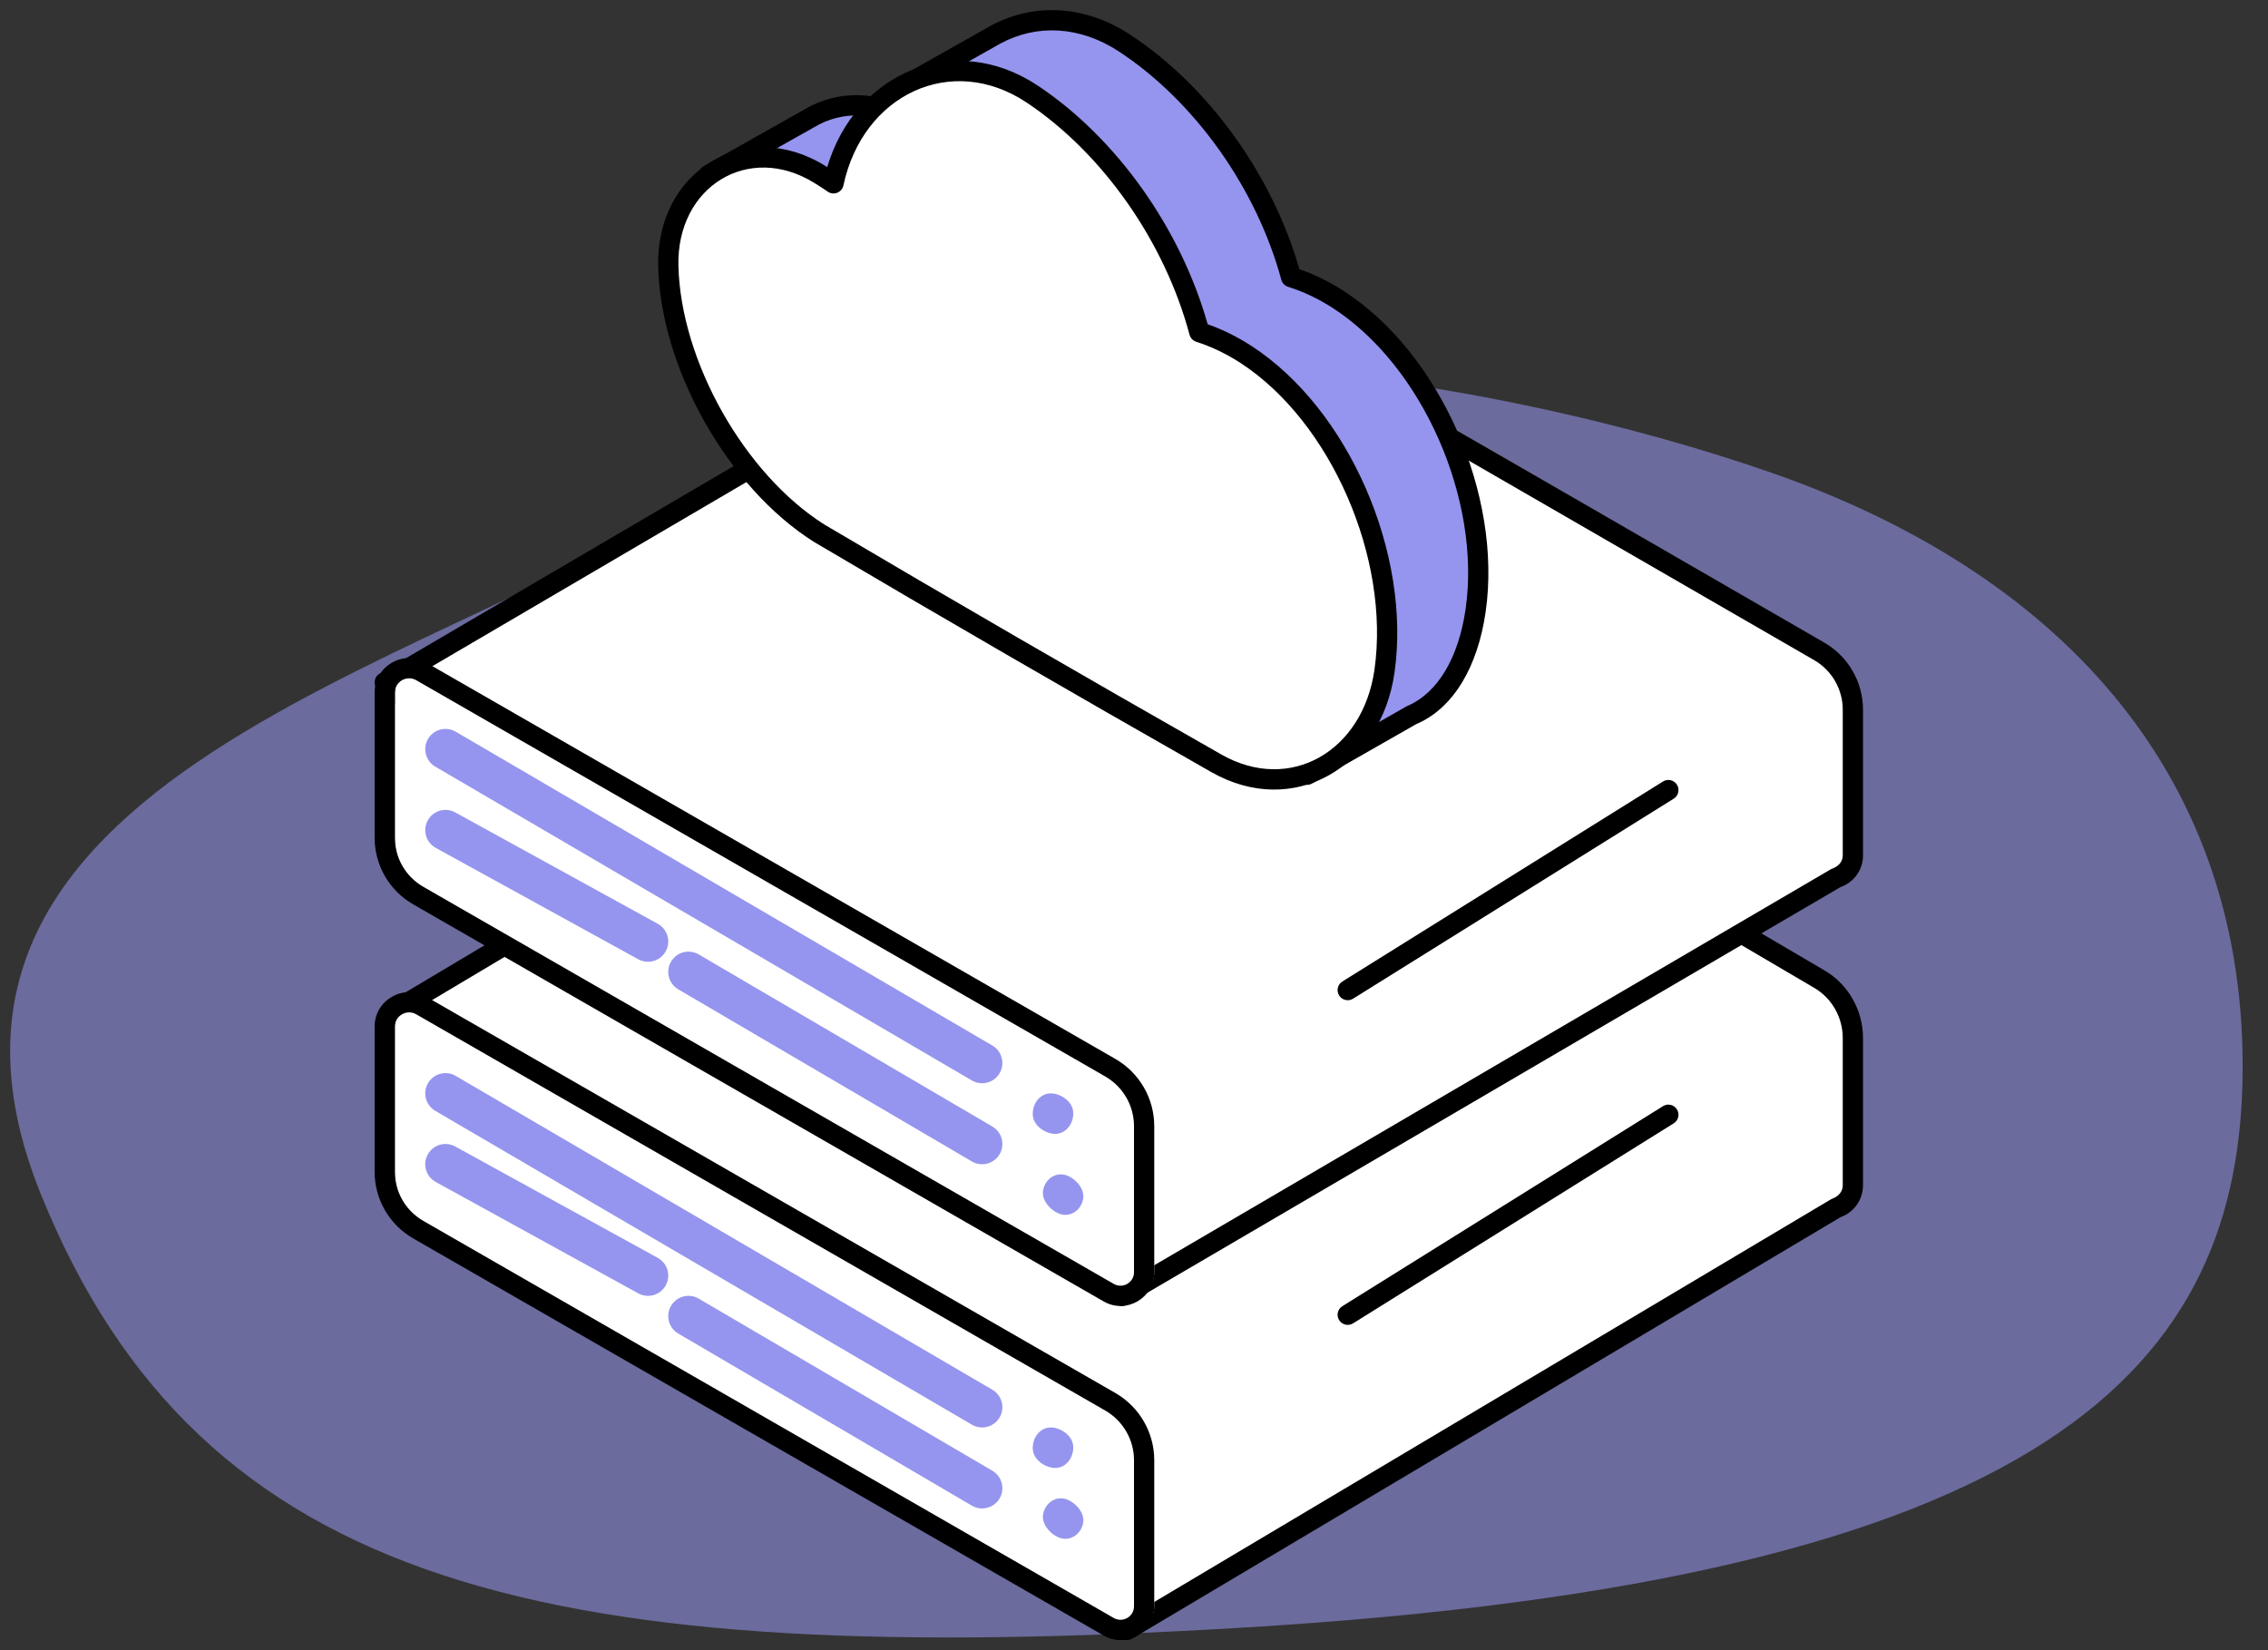 <svg width="224" height="163" viewBox="0 0 224 163" fill="none" xmlns="http://www.w3.org/2000/svg">
<rect x="0" y="0" width="224" height="163" fill="#333333" stroke="none"/>
<g opacity="0.57">
<path fill-rule="evenodd" clip-rule="evenodd" d="M72.508 46.798C47.526 65.306 -13.164 75.363 4.018 117.92C19.861 157.163 54.566 164.811 122.442 160.792C202.612 156.046 221.498 134.972 221.498 105.33C221.498 75.687 202.612 56.416 175.249 46.798C147.884 37.181 97.491 28.291 72.508 46.798Z" fill="#9595EF"/>
</g>
<path fill-rule="evenodd" clip-rule="evenodd" d="M179.7 96.341L112.626 57.323C111.77 56.825 110.801 56.936 110.089 57.432L39 99.403L111.312 160L181.373 118.708C182.281 118.424 183 117.586 183 116.495V102.101C183 99.725 181.742 97.529 179.7 96.341Z" fill="white"/>
<path fill-rule="evenodd" clip-rule="evenodd" d="M110.667 161.763C110.992 162.039 111.457 162.078 111.824 161.859L181.794 120.221C183.096 119.755 184 118.525 184 117.072V102.539C184 99.786 182.556 97.241 180.207 95.861L113.133 56.464C111.97 55.78 110.58 55.869 109.514 56.618L38.488 98.955C37.898 99.307 37.83 100.134 38.354 100.578L110.667 161.763ZM182 117.072C182 117.681 181.62 118.18 180.862 118.448L111.414 159.776L40.715 99.956L110.601 58.295C111.103 57.946 111.649 57.911 112.12 58.188L179.194 97.585C180.929 98.605 182 100.493 182 102.539V117.072Z" fill="black"/>
<path fill-rule="evenodd" clip-rule="evenodd" d="M114 158.672V144.236C114 141.852 112.724 139.651 110.653 138.459L42.612 99.325C41.007 98.402 39 99.556 39 101.403V115.751C39 118.107 40.262 120.285 42.311 121.463L110.502 160.685C112.057 161.58 114 160.462 114 158.672Z" fill="white"/>
<path fill-rule="evenodd" clip-rule="evenodd" d="M109.003 161.552C111.224 162.83 114 161.232 114 158.672V144.236C114 141.495 112.533 138.962 110.151 137.592L42.11 98.458C39.839 97.152 37 98.786 37 101.403V115.751C37 118.466 38.453 120.974 40.812 122.33L109.003 161.552ZM112 144.236V158.672C112 159.691 110.89 160.33 110 159.819L41.809 120.596C40.071 119.596 39 117.75 39 115.751V101.403C39 100.326 40.173 99.651 41.113 100.192L109.154 139.326C110.915 140.339 112 142.211 112 144.236Z" fill="black"/>
<path fill-rule="evenodd" clip-rule="evenodd" d="M133.108 129.868L164.777 110.111L133.108 129.868Z" fill="white"/>
<path d="M133.637 130.717C133.169 131.009 132.552 130.866 132.26 130.398C131.967 129.929 132.11 129.312 132.579 129.02L164.248 109.263C164.716 108.97 165.333 109.113 165.625 109.582C165.918 110.05 165.775 110.667 165.306 110.96L133.637 130.717Z" fill="black"/>
<path d="M42.99 109.726C42.037 109.169 41.716 107.944 42.274 106.99C42.831 106.037 44.056 105.716 45.01 106.274L98.01 137.274C98.963 137.831 99.284 139.056 98.726 140.01C98.169 140.963 96.944 141.284 95.99 140.726L42.99 109.726Z" fill="#9595EF"/>
<path d="M43.036 116.753C42.068 116.22 41.715 115.004 42.248 114.036C42.78 113.068 43.996 112.715 44.964 113.248L64.964 124.248C65.932 124.78 66.285 125.996 65.752 126.964C65.22 127.932 64.004 128.285 63.036 127.753L43.036 116.753Z" fill="#9595EF"/>
<path d="M66.989 131.725C66.036 131.167 65.716 129.942 66.275 128.989C66.833 128.036 68.058 127.716 69.011 128.275L98.011 145.275C98.964 145.833 99.284 147.059 98.725 148.012C98.167 148.964 96.941 149.284 95.989 148.725L66.989 131.725Z" fill="#9595EF"/>
<path fill-rule="evenodd" clip-rule="evenodd" d="M105.996 142.854C106.059 143.966 105.318 144.924 104.342 144.996C103.366 145.067 102.066 144.257 102.004 143.146C101.941 142.034 102.682 141.075 103.658 141.004C104.634 140.934 105.934 141.743 105.996 142.854Z" fill="#9595EF"/>
<path fill-rule="evenodd" clip-rule="evenodd" d="M106.978 150.426C106.787 151.483 105.848 152.171 104.881 151.963C103.914 151.754 102.831 150.63 103.022 149.574C103.213 148.517 104.151 147.829 105.118 148.037C106.086 148.246 107.169 149.37 106.978 150.426Z" fill="#9595EF"/>
<path fill-rule="evenodd" clip-rule="evenodd" d="M179.7 63.341L112.626 24.323C111.77 23.825 110.801 23.936 110.089 24.432L39 66.403L111.312 127L181.373 85.708C182.281 85.424 183 84.586 183 83.495V69.101C183 66.725 181.742 64.529 179.7 63.341Z" fill="white"/>
<path fill-rule="evenodd" clip-rule="evenodd" d="M110.175 128.769C110.499 129.038 110.956 129.076 111.32 128.863L181.776 87.624C183.087 87.164 184 85.942 184 84.495V70.101C184 67.368 182.543 64.842 180.178 63.475L112.638 24.457C111.473 23.784 110.082 23.87 109.014 24.61L37.494 66.54C36.897 66.89 36.828 67.728 37.36 68.171L110.175 128.769ZM180.857 85.845L110.915 126.783L39.734 67.545L110.089 26.295C110.598 25.946 111.157 25.911 111.637 26.189L179.177 65.207C180.924 66.216 182 68.082 182 70.101V84.495C182 85.09 181.62 85.581 180.857 85.845Z" fill="black"/>
<path fill-rule="evenodd" clip-rule="evenodd" d="M114 125.672V111.236C114 108.852 112.724 106.651 110.653 105.459L42.612 66.325C41.007 65.402 39 66.556 39 68.403V82.751C39 85.108 40.262 87.285 42.311 88.463L110.502 127.685C112.057 128.58 114 127.461 114 125.672Z" fill="white"/>
<path fill-rule="evenodd" clip-rule="evenodd" d="M109.003 128.552C111.223 129.83 114 128.232 114 125.672V111.236C114 108.495 112.533 105.962 110.151 104.592L42.11 65.458C39.839 64.152 37 65.786 37 68.403V82.751C37 85.466 38.453 87.974 40.812 89.33L109.003 128.552ZM112 111.236V125.672C112 126.691 110.89 127.33 110 126.819L41.809 87.596C40.071 86.597 39 84.75 39 82.751V68.403C39 67.326 40.173 66.651 41.113 67.192L109.154 106.326C110.915 107.339 112 109.211 112 111.236Z" fill="black"/>
<path fill-rule="evenodd" clip-rule="evenodd" d="M133.108 97.799L164.777 78.041L133.108 97.799Z" fill="white"/>
<path d="M133.637 98.647C133.169 98.939 132.552 98.796 132.26 98.328C131.967 97.859 132.11 97.242 132.579 96.95L164.248 77.193C164.716 76.901 165.333 77.043 165.625 77.512C165.918 77.981 165.775 78.597 165.306 78.89L133.637 98.647Z" fill="black"/>
<path d="M42.99 75.727C42.037 75.169 41.716 73.944 42.274 72.99C42.831 72.037 44.056 71.716 45.01 72.274L98.01 103.274C98.963 103.831 99.284 105.056 98.726 106.01C98.169 106.963 96.944 107.284 95.99 106.726L42.99 75.727Z" fill="#9595EF"/>
<path d="M43.036 83.753C42.068 83.22 41.715 82.004 42.248 81.036C42.78 80.068 43.996 79.715 44.964 80.248L64.964 91.248C65.932 91.78 66.285 92.996 65.752 93.964C65.22 94.932 64.004 95.285 63.036 94.753L43.036 83.753Z" fill="#9595EF"/>
<path d="M66.989 97.725C66.036 97.167 65.716 95.942 66.275 94.989C66.833 94.036 68.058 93.716 69.011 94.275L98.011 111.275C98.964 111.833 99.284 113.059 98.725 114.012C98.167 114.964 96.941 115.284 95.989 114.725L66.989 97.725Z" fill="#9595EF"/>
<path fill-rule="evenodd" clip-rule="evenodd" d="M105.996 109.854C106.059 110.966 105.318 111.924 104.342 111.996C103.366 112.067 102.066 111.257 102.004 110.146C101.941 109.034 102.682 108.076 103.658 108.004C104.634 107.933 105.934 108.743 105.996 109.854Z" fill="#9595EF"/>
<path fill-rule="evenodd" clip-rule="evenodd" d="M106.978 118.426C106.787 119.483 105.848 120.171 104.881 119.963C103.914 119.754 102.831 118.631 103.022 117.574C103.213 116.516 104.151 115.828 105.118 116.037C106.086 116.245 107.169 117.369 106.978 118.426Z" fill="#9595EF"/>
<path fill-rule="evenodd" clip-rule="evenodd" d="M132.118 29.548C130.686 28.629 129.15 27.89 127.513 27.372C125.03 18.192 118.829 9.361 111.085 4.267C106.719 1.394 102.05 1.411 98.326 3.422C98.268 3.453 88.451 8.991 88.451 8.991L92.385 10.135C92.015 11.011 91.715 11.94 91.503 12.921C91.062 12.613 90.597 12.328 90.158 12.059C86.553 9.846 82.769 9.97 79.914 11.699L70 17.283L75.251 20.081C75.238 20.368 75.233 20.658 75.24 20.953C75.471 30.534 81.911 41.804 90.101 46.907C103.067 54.472 116.104 61.9 129.192 69.249C129.492 69.418 129.792 69.567 130.091 69.707L127.426 71.634L129.091 76.527L139.422 70.634C143.026 69.136 145.068 64.975 145.742 60.287C147.323 49.292 141.491 35.563 132.118 29.548Z" fill="#9595EF"/>
<path fill-rule="evenodd" clip-rule="evenodd" d="M146.732 60.429C148.389 48.903 142.244 34.859 132.658 28.706C131.282 27.823 129.838 27.114 128.334 26.591C125.681 17.307 119.388 8.533 111.635 3.432C107.159 0.486 102.104 0.246 97.851 2.542C97.804 2.567 94.798 4.263 87.96 8.121C87.189 8.556 87.322 9.705 88.172 9.952L91.062 10.792C91 10.971 90.942 11.151 90.886 11.332L90.681 11.206C86.919 8.897 82.727 8.826 79.396 10.844L69.509 16.412C68.821 16.8 68.833 17.795 69.53 18.166L74.237 20.674C74.237 20.776 74.238 20.877 74.24 20.977C74.479 30.904 81.104 42.48 89.572 47.756C101.726 54.847 114.409 62.093 128.201 69.84L126.84 70.824C126.484 71.081 126.337 71.541 126.479 71.957L128.145 76.85C128.347 77.444 129.041 77.707 129.587 77.396L139.865 71.533C143.584 69.954 145.957 65.815 146.732 60.429ZM126.548 27.633C126.637 27.962 126.887 28.223 127.211 28.326C128.732 28.807 130.19 29.499 131.578 30.39C140.494 36.112 146.3 49.381 144.753 60.144C144.064 64.931 142.025 68.469 138.926 69.766L129.648 75.059L128.61 72.012L130.677 70.517C131.295 70.071 131.206 69.124 130.515 68.801C130.202 68.655 129.935 68.519 129.682 68.377C115.705 60.529 102.871 53.2 90.605 46.043C82.732 41.138 76.462 30.181 76.24 20.929C76.233 20.676 76.237 20.414 76.25 20.125C76.267 19.74 76.061 19.38 75.721 19.199L72.081 17.259L80.405 12.571C83.113 10.931 86.502 10.988 89.635 12.911C89.988 13.127 90.133 13.217 90.322 13.338C90.549 13.482 90.747 13.613 90.93 13.741C91.516 14.151 92.33 13.831 92.481 13.132C92.675 12.234 92.951 11.364 93.306 10.524C93.539 9.972 93.238 9.341 92.664 9.174L91.013 8.695C95.977 5.894 98.773 4.317 98.796 4.305C102.403 2.357 106.671 2.56 110.536 5.103C118.019 10.026 124.11 18.622 126.548 27.633Z" fill="black"/>
<path fill-rule="evenodd" clip-rule="evenodd" d="M123.072 35.019C121.635 34.085 120.094 33.333 118.451 32.806C115.96 23.47 109.738 14.488 101.969 9.307C93.683 3.781 84.31 8.762 82.322 18.108C81.879 17.795 81.412 17.505 80.972 17.232C73.746 12.735 65.801 17.722 66.004 26.277C66.235 36.021 72.697 47.484 80.914 52.675C93.924 60.368 107.005 67.924 120.136 75.398C127.751 79.732 135.533 74.797 136.741 66.283C138.328 55.101 132.476 41.137 123.072 35.019Z" fill="white"/>
<path fill-rule="evenodd" clip-rule="evenodd" d="M137.731 66.423C139.393 54.711 133.232 40.436 123.617 34.181C122.235 33.282 120.786 32.561 119.275 32.028C116.616 22.587 110.303 13.663 102.524 8.475C94.257 2.961 84.486 7.165 81.699 16.506L81.5 16.382C73.633 11.487 64.781 16.908 65.004 26.301C65.244 36.388 71.887 48.155 80.38 53.52C92.727 60.822 105.617 68.285 119.641 76.267C127.704 80.857 136.394 75.85 137.731 66.423ZM118.146 33.758C119.671 34.248 121.134 34.952 122.527 35.858C131.476 41.68 137.306 55.185 135.751 66.142C134.603 74.236 127.403 78.384 120.631 74.529C106.615 66.552 93.735 59.095 81.423 51.814C73.522 46.823 67.228 35.672 67.004 26.254C66.817 18.417 73.957 14.044 80.444 18.081C80.798 18.301 80.944 18.392 81.133 18.514C81.361 18.661 81.56 18.794 81.743 18.924C82.33 19.34 83.15 19.02 83.3 18.317C85.209 9.339 93.974 5.177 101.414 10.139C108.924 15.148 115.038 23.894 117.485 33.063C117.573 33.392 117.822 33.654 118.146 33.758Z" fill="black"/>
</svg>
